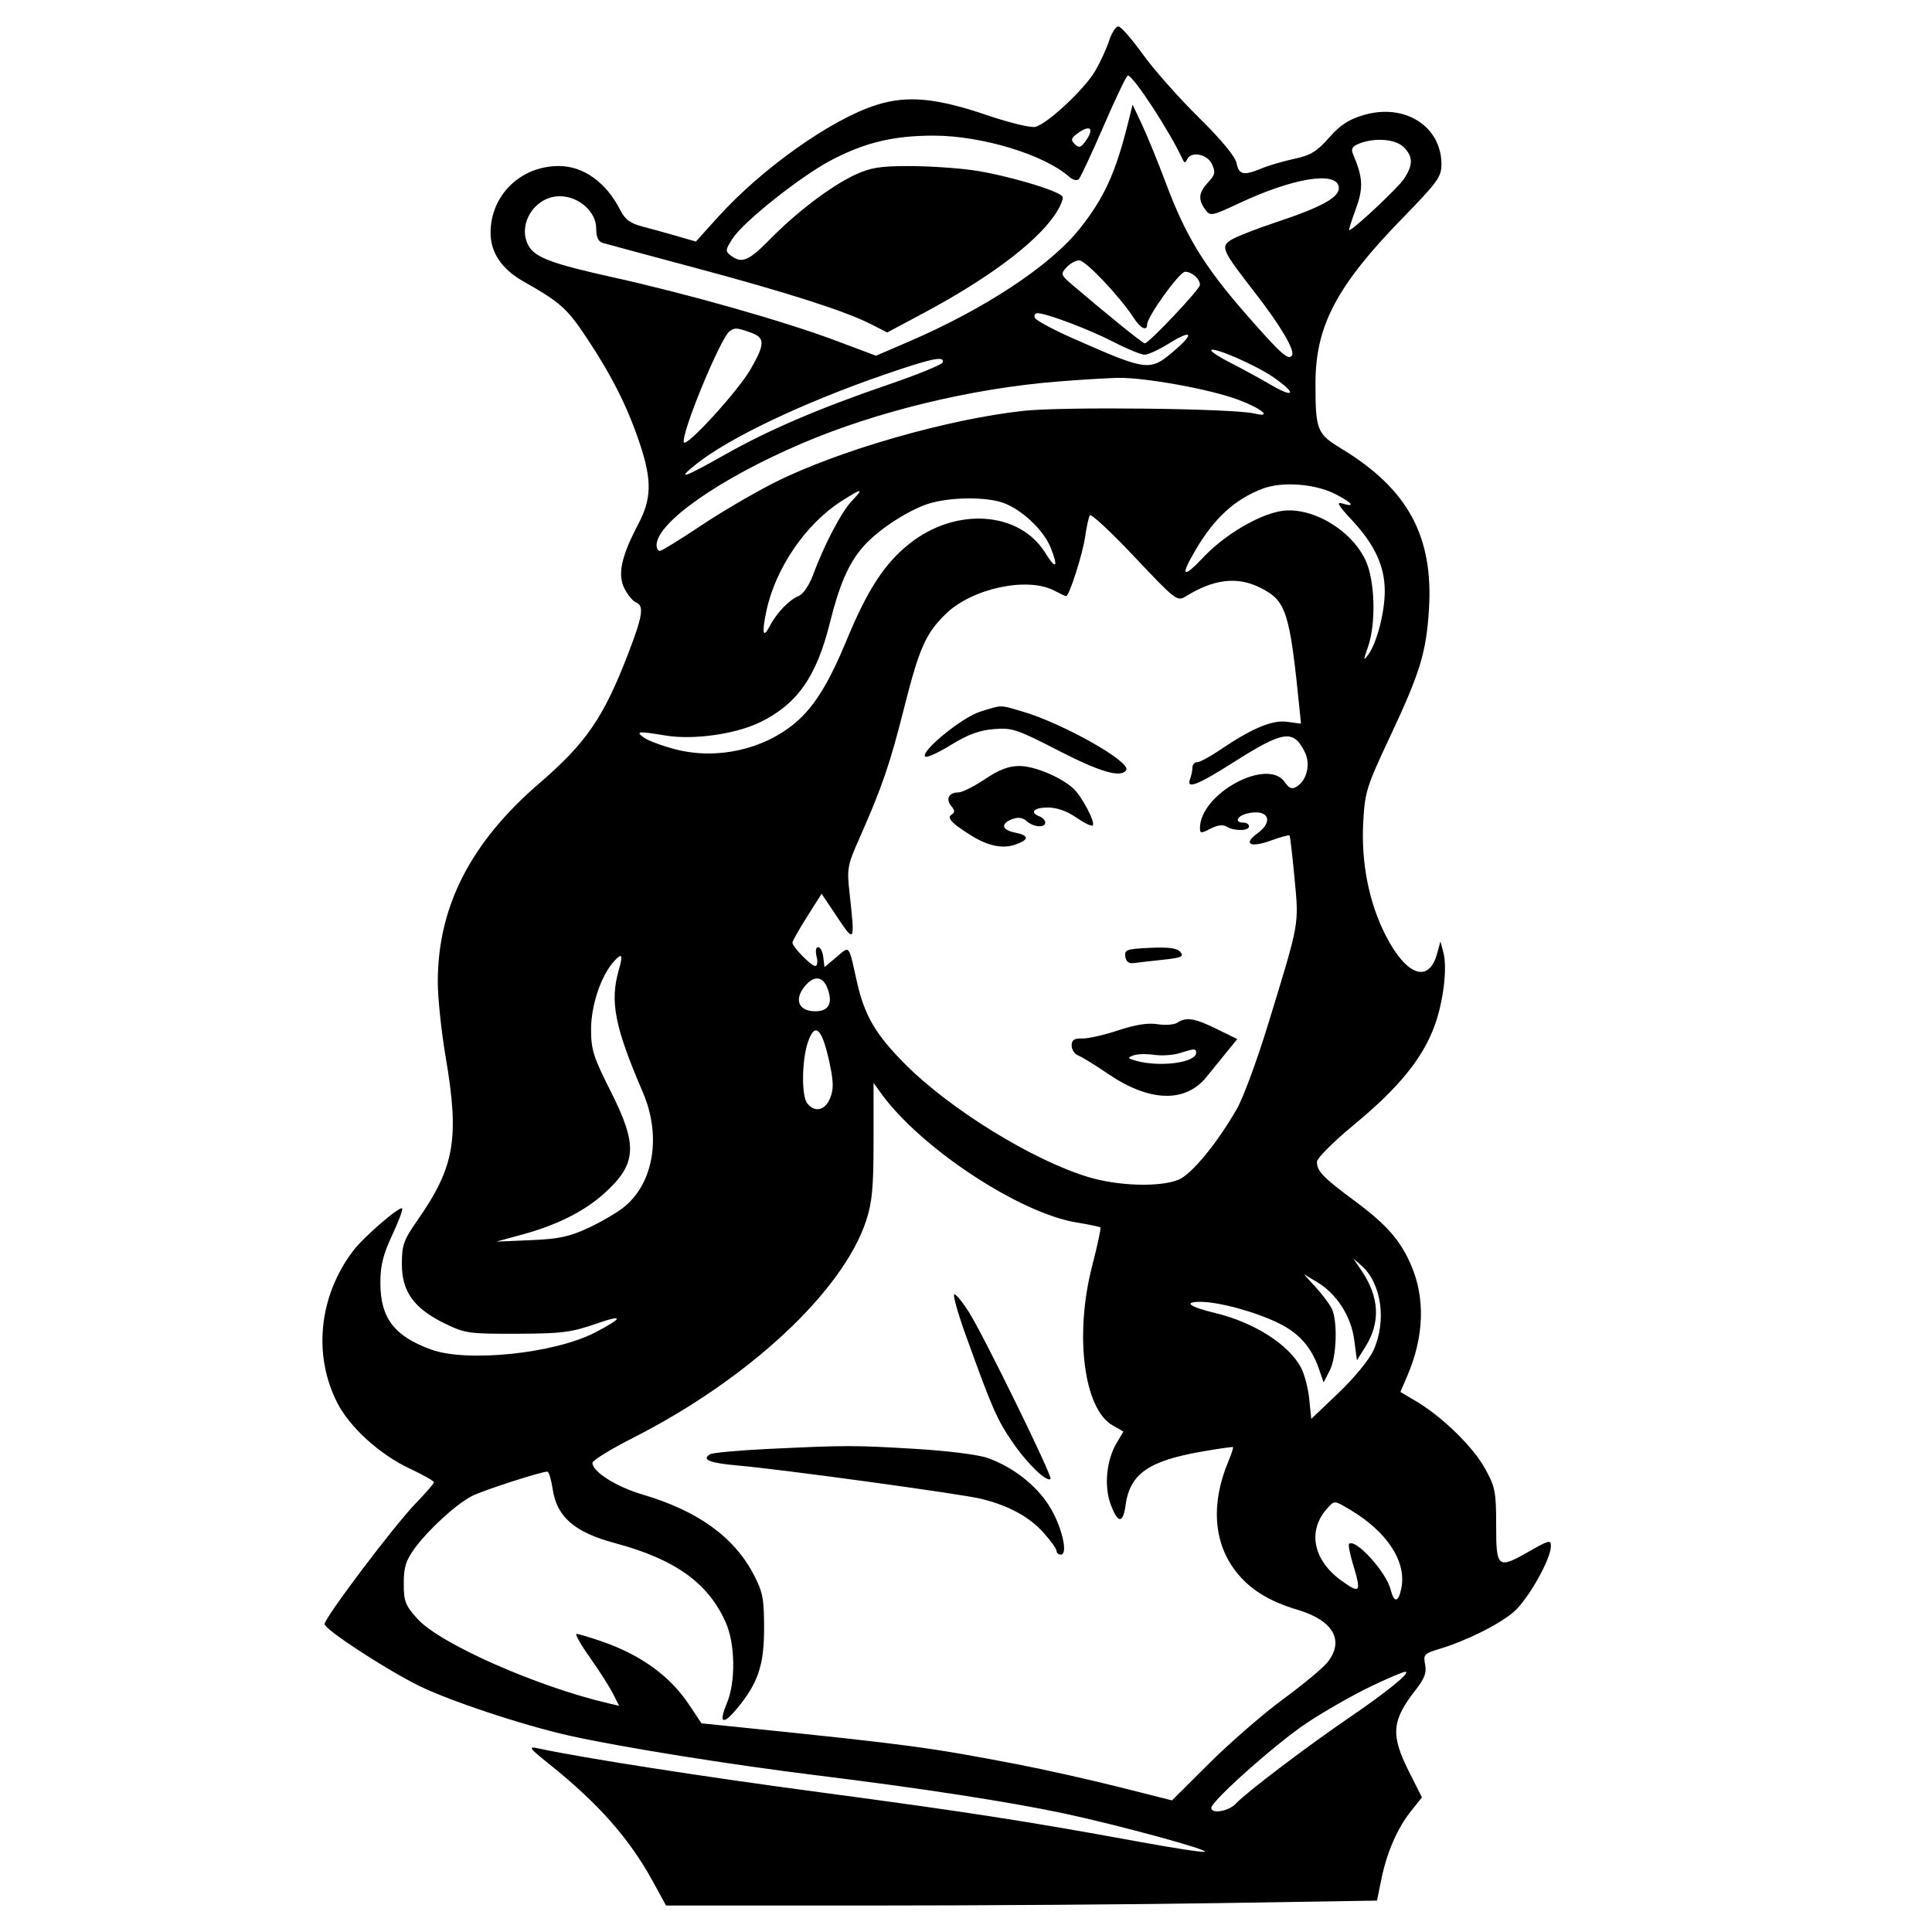 <svg xmlns="http://www.w3.org/2000/svg" width="512" height="512" viewBox="0 0 512 512" version="1.1">
	<path d="M 293.943 10.750 C 293.276 12.813, 291.621 16.417, 290.264 18.760 C 287.480 23.569, 277.601 32.811, 274.380 33.619 C 273.212 33.913, 267.587 32.562, 261.878 30.618 C 248.130 25.937, 240.461 25.214, 232.218 27.823 C 220.344 31.580, 201.897 44.642, 190.264 57.532 L 184.413 64.015 179.456 62.578 C 176.730 61.788, 172.591 60.643, 170.257 60.034 C 167.033 59.193, 165.624 58.155, 164.393 55.713 C 160.680 48.353, 154.630 44, 148.115 44 C 137.920 44, 129.994 51.754, 130.004 61.718 C 130.009 66.930, 132.990 71.341, 138.687 74.568 C 148.497 80.123, 150.239 81.674, 155.452 89.500 C 162.085 99.458, 166.256 107.740, 169.493 117.383 C 172.814 127.277, 172.726 132.113, 169.100 139 C 164.605 147.540, 163.599 152.323, 165.518 156.035 C 166.391 157.722, 167.756 159.353, 168.552 159.658 C 170.751 160.502, 170.332 163.215, 166.448 173.288 C 159.920 190.217, 155.344 196.885, 142.891 207.613 C 124.723 223.265, 116.053 240.204, 116.015 260.125 C 116.007 264.318, 116.948 273.318, 118.107 280.125 C 121.793 301.774, 120.501 309.245, 110.619 323.400 C 106.970 328.626, 106.500 329.948, 106.500 334.978 C 106.500 342.289, 109.664 346.706, 117.742 350.672 C 123.217 353.361, 124.162 353.498, 137 353.456 C 148.895 353.417, 151.388 353.102, 157.970 350.808 C 165.411 348.215, 165.284 349.197, 157.669 353.140 C 146.884 358.723, 123.705 361.114, 114.184 357.624 C 104.412 354.043, 100.800 349.250, 100.800 339.869 C 100.800 335.418, 101.543 332.437, 103.917 327.363 C 105.632 323.699, 106.828 320.495, 106.575 320.242 C 105.908 319.575, 96.403 327.781, 93.642 331.408 C 84.539 343.365, 82.883 358.942, 89.356 371.717 C 92.637 378.191, 100.631 385.465, 108.527 389.159 C 112.087 390.825, 115 392.469, 115 392.813 C 115 393.156, 112.799 395.701, 110.108 398.469 C 104.487 404.250, 85.992 428.766, 86.016 430.405 C 86.036 431.790, 101.379 441.867, 110.545 446.514 C 118.479 450.536, 138.450 457.189, 151 459.991 C 164.482 463.001, 193.682 467.680, 216.500 470.486 C 243.763 473.840, 267.632 477.521, 282 480.587 C 296.325 483.643, 320.664 490.279, 319.264 490.745 C 318.690 490.937, 310.859 489.740, 301.861 488.087 C 272.520 482.697, 256.086 480.147, 217.908 475.057 C 186.147 470.822, 154.637 465.916, 142.512 463.316 C 139.887 462.754, 140.251 463.258, 145.512 467.470 C 158.634 477.976, 166.819 487.256, 173.092 498.738 L 176.500 504.976 229.500 504.987 C 258.650 504.993, 301.046 504.700, 323.713 504.337 L 364.926 503.676 366.058 498.088 C 367.507 490.941, 370.327 484.455, 373.960 479.915 L 376.830 476.329 373.415 469.544 C 368.467 459.713, 368.783 455.973, 375.261 447.709 C 377.524 444.823, 378.099 443.245, 377.670 441.101 C 377.150 438.500, 377.428 438.189, 381.303 437.033 C 388.545 434.873, 397.416 430.451, 401.234 427.100 C 405.016 423.779, 411 413.159, 411 409.767 C 411 408.026, 410.515 408.131, 405.628 410.927 C 396.857 415.945, 396.500 415.684, 396.498 404.246 C 396.496 395.310, 396.249 394.054, 393.524 389.130 C 390.354 383.403, 382.182 375.430, 375.311 371.362 L 371.122 368.881 372.957 364.601 C 377.402 354.231, 377.747 344.065, 373.953 335.267 C 371.128 328.716, 367.425 324.489, 359.130 318.347 C 350.585 312.020, 349 310.384, 349 307.895 C 349 306.929, 353.434 302.510, 359.094 297.836 C 370.497 288.418, 376.858 280.642, 380.030 272.243 C 382.493 265.723, 383.630 256.546, 382.497 252.339 L 381.732 249.500 380.843 252.727 C 378.645 260.711, 372.683 258.603, 367.228 247.912 C 362.785 239.206, 360.692 228.675, 361.269 217.930 C 361.700 209.897, 362.138 208.489, 368.273 195.430 C 376.334 178.272, 377.963 172.964, 378.686 161.500 C 379.908 142.134, 373.071 129.560, 355.545 118.938 C 348.980 114.959, 348.606 114.018, 348.618 101.500 C 348.631 86.355, 354.237 75.728, 371.638 57.860 C 380.962 48.287, 382 46.854, 382 43.561 C 382 33.491, 372.321 27.311, 361.485 30.461 C 357.448 31.635, 355.211 33.090, 352.222 36.485 C 348.997 40.149, 347.322 41.167, 342.985 42.097 C 340.071 42.722, 336.197 43.855, 334.376 44.616 C 329.596 46.613, 328.320 46.348, 327.695 43.226 C 327.343 41.465, 323.645 37.006, 317.569 31.015 C 312.304 25.825, 305.651 18.299, 302.784 14.290 C 299.916 10.280, 297.027 7, 296.363 7 C 295.699 7, 294.610 8.688, 293.943 10.750 M 292.536 33.250 C 289.378 40.538, 286.401 46.917, 285.920 47.426 C 285.392 47.987, 284.348 47.737, 283.274 46.790 C 276.653 40.958, 260.188 35.967, 247.500 35.945 C 236.795 35.928, 229.078 37.788, 220.092 42.552 C 211.976 46.855, 196.942 58.833, 194.126 63.240 C 192.198 66.257, 192.167 66.593, 193.712 67.750 C 196.604 69.915, 198.415 69.156, 204.034 63.427 C 211.069 56.254, 220.170 49.344, 226.500 46.369 C 230.605 44.440, 233.144 44.018, 240.678 44.010 C 245.725 44.004, 253.357 44.487, 257.636 45.082 C 266.218 46.276, 280.559 50.477, 281.555 52.090 C 281.905 52.655, 280.932 54.934, 279.393 57.154 C 274.266 64.553, 261.715 73.904, 244.732 82.978 L 235.132 88.108 230.816 85.905 C 224.044 82.448, 208.428 77.449, 184 70.917 C 171.625 67.608, 160.713 64.668, 159.750 64.383 C 158.536 64.024, 158 62.842, 158 60.522 C 158 56.102, 153.353 52, 148.346 52 C 141.751 52, 137.019 59.429, 140.030 65.055 C 141.708 68.192, 146.196 69.886, 162.271 73.449 C 182.188 77.863, 207.690 85.100, 221.284 90.195 L 232.153 94.269 240.826 90.539 C 260.906 81.903, 278.282 70.445, 286.040 60.724 C 292.667 52.420, 295.660 45.845, 299.063 32.115 L 300.150 27.730 302.684 33.115 C 304.077 36.077, 306.938 43.095, 309.042 48.711 C 314.218 62.530, 319.124 70.563, 329.985 83 C 339.398 93.779, 341.479 95.653, 342.393 94.173 C 343.220 92.834, 339.305 86.216, 332.531 77.500 C 323.827 66.301, 323.427 65.419, 326.233 63.592 C 327.480 62.780, 332.775 60.695, 338 58.959 C 350.539 54.792, 355.172 52.194, 354.792 49.542 C 354.186 45.304, 342.756 47.140, 328.640 53.742 C 321.041 57.296, 320.733 57.356, 319.390 55.518 C 317.450 52.866, 317.651 51, 320.165 48.324 C 322.008 46.363, 322.160 45.646, 321.186 43.510 C 319.953 40.802, 315.643 39.980, 314.583 42.250 C 314.123 43.236, 313.874 43.226, 313.401 42.203 C 309.973 34.781, 300.322 20.018, 298.889 20.005 C 298.553 20.002, 295.694 25.962, 292.536 33.250 M 285.441 35.433 C 283.835 36.618, 283.728 37.093, 284.817 38.183 C 285.907 39.272, 286.382 39.165, 287.567 37.559 C 290.176 34.024, 288.976 32.824, 285.441 35.433 M 360.145 38.070 C 358.411 38.765, 357.986 39.472, 358.533 40.756 C 361.218 47.064, 361.359 49.792, 359.294 55.397 C 358.159 58.479, 357.375 61, 357.552 61 C 358.541 61, 370.491 49.803, 372.090 47.378 C 374.519 43.692, 374.496 41.496, 372 39 C 369.835 36.835, 364.310 36.402, 360.145 38.070 M 282.621 70.866 C 281.017 72.638, 281.104 72.879, 284.320 75.616 C 293.915 83.781, 302.856 91, 303.375 91 C 304.443 91, 318 76.642, 318 75.511 C 318 73.899, 315.847 71.997, 314.050 72.021 C 312.555 72.041, 304 83.932, 304 85.990 C 304 87.875, 302.237 87.011, 300.451 84.250 C 296.837 78.662, 287.702 69, 286.033 69 C 285.085 69, 283.550 69.840, 282.621 70.866 M 274.234 84.201 C 274.454 84.862, 279.104 87.369, 284.567 89.773 C 304.387 98.496, 304.748 98.534, 311.546 92.632 C 316.693 88.164, 315.726 87.327, 309.730 91.060 C 307.132 92.677, 304.246 94, 303.318 94 C 302.390 94, 298.656 92.461, 295.022 90.580 C 288.694 87.306, 277.292 83, 274.948 83 C 274.335 83, 274.013 83.540, 274.234 84.201 M 193.384 87.765 C 191.032 89.314, 180.465 114.896, 181.230 117.190 C 181.761 118.782, 195.597 103.633, 198.944 97.796 C 202.803 91.067, 202.787 89.470, 198.851 88.098 C 195.166 86.813, 194.859 86.795, 193.384 87.765 M 321 92.866 C 321 93.261, 323.363 94.776, 326.250 96.233 C 329.137 97.691, 333.863 100.269, 336.750 101.962 C 343.213 105.752, 343.699 104.265, 337.411 99.939 C 332.604 96.632, 321 91.630, 321 92.866 M 234 99.405 C 212.789 106.743, 193.255 116.040, 184.612 122.910 C 178.966 127.398, 181.094 126.722, 191.935 120.585 C 203.641 113.958, 217.064 108.199, 235.480 101.901 C 243.169 99.271, 249.619 96.643, 249.813 96.060 C 250.431 94.206, 246.825 94.969, 234 99.405 M 280 101.136 C 257.232 102.997, 232.376 109.027, 212.500 117.514 C 190.728 126.809, 174 138.519, 174 144.465 C 174 145.309, 174.392 146, 174.870 146 C 175.349 146, 180.186 143.025, 185.620 139.389 C 191.054 135.752, 199.901 130.567, 205.280 127.865 C 222.111 119.409, 251.090 111.070, 271.263 108.875 C 281.840 107.724, 326.922 108.246, 332.399 109.583 C 337.321 110.784, 334.497 108.332, 328.231 105.963 C 320.786 103.150, 303.190 99.962, 296.081 100.139 C 293.011 100.216, 285.775 100.664, 280 101.136 M 334.591 129.512 C 327.308 132.294, 321.890 137.213, 316.981 145.500 C 312.626 152.852, 313.343 153.575, 319.027 147.565 C 324.422 141.860, 333.214 136.593, 339.191 135.484 C 347.189 134.001, 357.981 140.173, 361.876 148.460 C 364.405 153.840, 364.717 165.206, 362.509 171.500 C 361.263 175.051, 361.271 175.277, 362.583 173.517 C 364.857 170.467, 367.002 162.192, 366.978 156.568 C 366.950 150.016, 364.303 144.312, 358.307 137.880 C 354.633 133.939, 354.030 132.890, 355.750 133.429 C 359.375 134.566, 358.342 133.215, 353.822 130.909 C 348.475 128.181, 339.737 127.547, 334.591 129.512 M 222.946 132.838 C 213.523 138.853, 205.504 150.597, 203.105 161.896 C 201.836 167.870, 202.202 169.404, 204.044 165.836 C 205.796 162.443, 209.188 158.909, 211.580 157.983 C 212.818 157.504, 214.392 155.220, 215.469 152.339 C 218.527 144.157, 223.001 135.636, 225.752 132.750 C 229.068 129.272, 228.504 129.290, 222.946 132.838 M 244.908 133.890 C 239.026 136.192, 231.994 141.034, 228.457 145.219 C 224.784 149.564, 222.402 155.111, 219.913 165.109 C 216.380 179.305, 211.280 186.580, 201.507 191.365 C 194.995 194.554, 183.823 196.142, 176.433 194.929 C 169.033 193.714, 168.257 193.792, 170.696 195.500 C 171.874 196.325, 175.647 197.720, 179.080 198.599 C 190.004 201.398, 202.366 198.645, 210.781 191.540 C 215.787 187.313, 219.654 181.061, 224.473 169.399 C 229.915 156.232, 234.493 149.238, 241.075 144.035 C 253.381 134.308, 270.190 135.481, 277.027 146.544 C 279.857 151.124, 280.548 150.411, 278.424 145.102 C 276.457 140.186, 270.057 134.388, 265.065 133.002 C 259.575 131.476, 249.998 131.899, 244.908 133.890 M 288.809 136.552 C 288.504 137.074, 287.931 139.732, 287.535 142.461 C 286.887 146.920, 283.328 158, 282.542 158 C 282.370 158, 280.940 157.328, 279.364 156.506 C 272.220 152.780, 257.616 155.917, 250.664 162.669 C 245.306 167.873, 243.589 171.764, 239.524 187.906 C 235.868 202.422, 233.678 208.794, 227.759 222.134 C 224.573 229.315, 224.417 230.174, 225.135 236.634 C 226.603 249.853, 226.523 250.010, 221.867 243.038 L 217.734 236.849 213.867 242.965 C 211.740 246.328, 210 249.404, 210 249.800 C 210 250.921, 214.964 256, 216.060 256 C 216.604 256, 216.760 254.891, 216.411 253.500 C 216.042 252.031, 216.213 251, 216.825 251 C 217.398 251, 218.010 252.195, 218.184 253.656 L 218.500 256.311 221.675 253.630 C 225.255 250.606, 224.852 250.128, 227.050 260 C 229.080 269.113, 232.006 274.124, 239.940 282.080 C 251.831 294.004, 273.639 307.443, 288.355 311.916 C 296.315 314.336, 307.471 314.666, 312.353 312.626 C 315.827 311.174, 322.659 302.850, 327.849 293.744 C 329.493 290.860, 333.181 280.850, 336.045 271.500 C 344.475 243.972, 344.235 245.295, 343.067 232.776 C 342.498 226.684, 341.896 221.563, 341.730 221.397 C 341.564 221.230, 339.331 221.848, 336.769 222.769 C 331.280 224.743, 329.346 223.680, 333.252 220.835 C 337.782 217.535, 335.982 214.213, 330.421 215.609 C 327.768 216.275, 327.103 218, 329.500 218 C 330.325 218, 331 218.450, 331 219 C 331 220.246, 326.998 220.285, 325.059 219.058 C 324.127 218.468, 322.627 218.659, 320.809 219.599 C 318.304 220.894, 318 220.881, 318 219.476 C 318 210.361, 335.833 200.641, 340.454 207.238 C 341.691 209.004, 342.376 209.252, 343.701 208.417 C 346.351 206.745, 347.349 202.491, 345.822 199.378 C 342.800 193.219, 340.214 193.573, 327 201.953 C 317.279 208.118, 314.301 209.263, 315.393 206.418 C 315.727 205.548, 316 204.198, 316 203.418 C 316 202.638, 316.563 201.998, 317.250 201.996 C 317.938 201.993, 320.525 200.619, 323 198.942 C 331.741 193.018, 337.094 190.749, 341.069 191.282 L 344.780 191.780 344.413 188.140 C 341.766 161.922, 340.898 159.227, 333.980 155.752 C 327.906 152.700, 321.683 153.430, 314.199 158.073 C 311.979 159.450, 311.501 159.079, 300.630 147.552 C 294.433 140.981, 289.113 136.031, 288.809 136.552 M 259.804 188.584 C 254.999 190.063, 243.855 199.150, 245.185 200.505 C 245.561 200.889, 248.621 199.505, 251.983 197.430 C 256.434 194.682, 259.524 193.538, 263.349 193.221 C 268.211 192.818, 269.483 193.240, 280.455 198.893 C 291.608 204.639, 297.125 206.224, 298.460 204.065 C 299.784 201.922, 281.753 191.739, 271.068 188.597 C 264.772 186.746, 265.776 186.747, 259.804 188.584 M 261 206.500 C 258.139 208.425, 254.971 210, 253.959 210 C 251.457 210, 250.554 211.758, 252.100 213.620 C 253.087 214.810, 253.101 215.320, 252.162 215.900 C 250.830 216.723, 252.240 218.216, 257.377 221.419 C 261.821 224.190, 265.708 224.998, 269.028 223.840 C 272.816 222.520, 272.807 221.411, 269 220.650 C 265.449 219.940, 265.100 218.278, 268.250 217.079 C 269.789 216.492, 270.999 216.660, 272.079 217.611 C 273.925 219.236, 277 219.459, 277 217.969 C 277 217.401, 276.325 216.678, 275.500 216.362 C 272.745 215.304, 273.958 214, 277.696 214 C 280.066 214, 282.765 214.951, 285.214 216.649 C 287.316 218.105, 289.284 219.049, 289.588 218.745 C 290.366 217.967, 286.585 210.827, 284.356 208.867 C 280.872 205.801, 274.086 203, 270.140 203 C 267.296 203, 264.756 203.972, 261 206.500 M 298.215 253.500 C 298.409 254.855, 299.145 255.411, 300.500 255.225 C 301.600 255.074, 305.091 254.674, 308.257 254.336 C 313.085 253.820, 313.823 253.492, 312.833 252.299 C 311.970 251.259, 309.806 250.960, 304.791 251.188 C 298.586 251.470, 297.957 251.691, 298.215 253.500 M 162.699 254.780 C 159.304 258.532, 156.653 266.365, 156.639 272.685 C 156.627 278.164, 157.219 280.048, 161.825 289.185 C 169.096 303.608, 168.789 308.441, 160.101 316.290 C 154.927 320.965, 147.621 324.643, 138.638 327.097 L 131.500 329.047 140.674 328.653 C 148.246 328.329, 150.952 327.741, 156.174 325.290 C 159.653 323.656, 163.927 321.112, 165.672 319.636 C 173.315 313.171, 175.241 300.822, 170.372 289.500 C 162.898 272.120, 161.581 265.434, 163.983 257.060 C 165.164 252.941, 164.857 252.395, 162.699 254.780 M 213.135 261.555 C 210.397 265.036, 211.745 268, 216.067 268 C 219.571 268, 220.725 265.962, 219.381 262.143 C 218.129 258.583, 215.656 258.350, 213.135 261.555 M 312 271.026 C 311.175 271.573, 308.818 271.753, 306.763 271.425 C 304.218 271.019, 300.884 271.541, 296.317 273.061 C 292.628 274.289, 288.347 275.257, 286.804 275.214 C 284.656 275.152, 284 275.594, 284 277.098 C 284 278.179, 284.788 279.360, 285.750 279.723 C 286.712 280.087, 290.275 282.277, 293.666 284.591 C 304.559 292.024, 314.090 292.345, 319.674 285.468 C 321.228 283.554, 323.713 280.497, 325.195 278.675 L 327.889 275.362 322.422 272.681 C 316.556 269.804, 314.366 269.456, 312 271.026 M 214.050 276.350 C 212.457 281.174, 212.398 290.570, 213.947 292.437 C 215.986 294.893, 218.634 294.297, 219.966 291.081 C 220.909 288.805, 220.911 286.879, 219.976 282.331 C 217.950 272.483, 215.981 270.496, 214.050 276.350 M 312.500 279.121 C 310.850 279.643, 307.848 279.830, 305.829 279.536 C 303.811 279.242, 301.336 279.318, 300.329 279.705 C 298.723 280.322, 298.805 280.493, 301 281.104 C 307.442 282.899, 317 281.620, 317 278.965 C 317 277.835, 316.512 277.852, 312.500 279.121 M 231.500 302.235 C 231.500 314.691, 231.140 318.600, 229.541 323.478 C 223.411 342.188, 198.382 365.508, 167.749 381.051 C 161.842 384.048, 157.007 387.022, 157.005 387.661 C 156.995 390.019, 163.287 394, 170.291 396.067 C 184.892 400.376, 194.486 407.274, 199.707 417.216 C 202.140 421.849, 202.483 423.609, 202.491 431.500 C 202.501 441.374, 200.862 446.162, 195.129 453 C 191.521 457.304, 190.425 456.607, 192.620 451.404 C 195.008 445.743, 194.855 435.588, 192.297 429.878 C 187.625 419.452, 178.878 413.204, 163 408.953 C 152.288 406.085, 147.576 402.023, 146.479 394.710 C 146.091 392.120, 145.453 390, 145.063 390 C 143.321 390, 127.930 394.985, 125.010 396.495 C 120.857 398.642, 113.487 405.399, 109.842 410.400 C 107.560 413.532, 107 415.353, 107 419.647 C 107 424.389, 107.410 425.448, 110.628 429.009 C 116.593 435.612, 142.350 447, 161.291 451.409 L 164.082 452.059 162.415 448.779 C 161.499 446.976, 158.758 442.688, 156.324 439.250 C 153.890 435.813, 152.301 433, 152.793 433 C 153.285 433, 156.278 433.891, 159.445 434.981 C 169.745 438.525, 177.487 444.106, 182.497 451.599 L 185.906 456.698 197.203 457.857 C 240.713 462.324, 246.282 463.069, 269.500 467.536 C 276.650 468.912, 288.819 471.631, 296.543 473.579 L 310.586 477.121 320.543 467.214 C 326.019 461.766, 334.816 454.137, 340.092 450.262 C 345.368 446.387, 350.655 441.982, 351.842 440.474 C 356.351 434.741, 353.305 429.421, 343.914 426.626 C 336.196 424.329, 331.077 421.123, 327.372 416.265 C 321.568 408.655, 320.903 398.348, 325.506 387.332 C 326.342 385.331, 326.908 383.604, 326.763 383.495 C 326.618 383.386, 322.950 383.912, 318.612 384.663 C 304.308 387.140, 299.400 390.600, 298.273 399 C 297.610 403.942, 296.142 403.738, 294.262 398.444 C 292.574 393.691, 293.252 386.932, 295.862 382.510 L 297.713 379.372 294.809 377.705 C 287.225 373.353, 284.716 353.760, 289.412 335.571 C 290.822 330.110, 291.817 325.484, 291.624 325.291 C 291.431 325.098, 288.624 324.511, 285.386 323.987 C 270.166 321.524, 243.891 304.182, 233.490 289.735 L 231.500 286.971 231.500 302.235 M 360.672 336.500 C 365.574 343.673, 365.943 350.400, 361.794 357 L 359.594 360.500 358.890 355.112 C 358.065 348.810, 354.245 342.871, 349 339.739 L 345.500 337.649 348.630 341.075 C 350.352 342.959, 352.264 345.483, 352.880 346.684 C 354.544 349.929, 354.252 359.611, 352.382 363.228 L 350.765 366.356 349.547 362.813 C 347.543 356.986, 344.252 353.269, 338.726 350.592 C 332.532 347.592, 322.967 345, 318.090 345 C 313.453 345, 315.208 346.325, 322 347.953 C 332.254 350.409, 341.472 356.251, 344.749 362.369 C 345.671 364.091, 346.667 367.868, 346.963 370.761 L 347.500 376.022 354.756 369.108 C 358.893 365.165, 362.859 360.325, 363.984 357.847 C 367.538 350.013, 366.094 339.994, 360.740 335.341 L 358.622 333.500 360.672 336.500 M 255.902 353.750 C 262.938 373.297, 264.175 376.127, 268.356 382.234 C 272.264 387.943, 277.424 392.909, 278.416 391.917 C 279.003 391.330, 260.680 353.905, 256.792 347.750 C 255.142 345.137, 253.396 343, 252.912 343 C 252.428 343, 253.774 347.837, 255.902 353.750 M 203.427 383.992 C 195.686 384.361, 188.816 384.996, 188.160 385.401 C 185.823 386.846, 188.054 387.729, 195.722 388.393 C 207.048 389.375, 254.696 395.900, 259.985 397.194 C 267.239 398.969, 272.688 401.912, 276.471 406.099 C 278.412 408.248, 280 410.454, 280 411.003 C 280 411.551, 280.509 412, 281.132 412 C 283.209 412, 281.302 404.146, 277.961 398.940 C 274.438 393.450, 268.402 388.774, 261.761 386.389 C 259.301 385.506, 251.159 384.480, 242.500 383.963 C 226.221 382.989, 224.392 382.990, 203.427 383.992 M 351.725 399.752 C 346.405 405.630, 347.962 413.479, 355.525 418.910 C 360.519 422.497, 360.822 422.049, 358.537 414.456 C 357.732 411.781, 357.268 409.399, 357.505 409.161 C 359.130 407.536, 367.360 416.560, 368.531 421.250 C 369.439 424.890, 370.603 424.733, 371.377 420.865 C 372.778 413.862, 367.624 405.954, 357.882 400.154 C 353.526 397.560, 353.698 397.572, 351.725 399.752 M 362.947 447.080 C 358.301 449.324, 350.787 453.628, 346.248 456.645 C 338.243 461.966, 321 477.307, 321 479.109 C 321 480.813, 325.701 479.987, 327.534 477.962 C 330.010 475.227, 346.378 462.809, 357.500 455.229 C 367.595 448.349, 374.030 443.102, 372.447 443.041 C 371.868 443.018, 367.593 444.836, 362.947 447.080" stroke="none" fill="black" fill-rule="evenodd"/>
</svg>